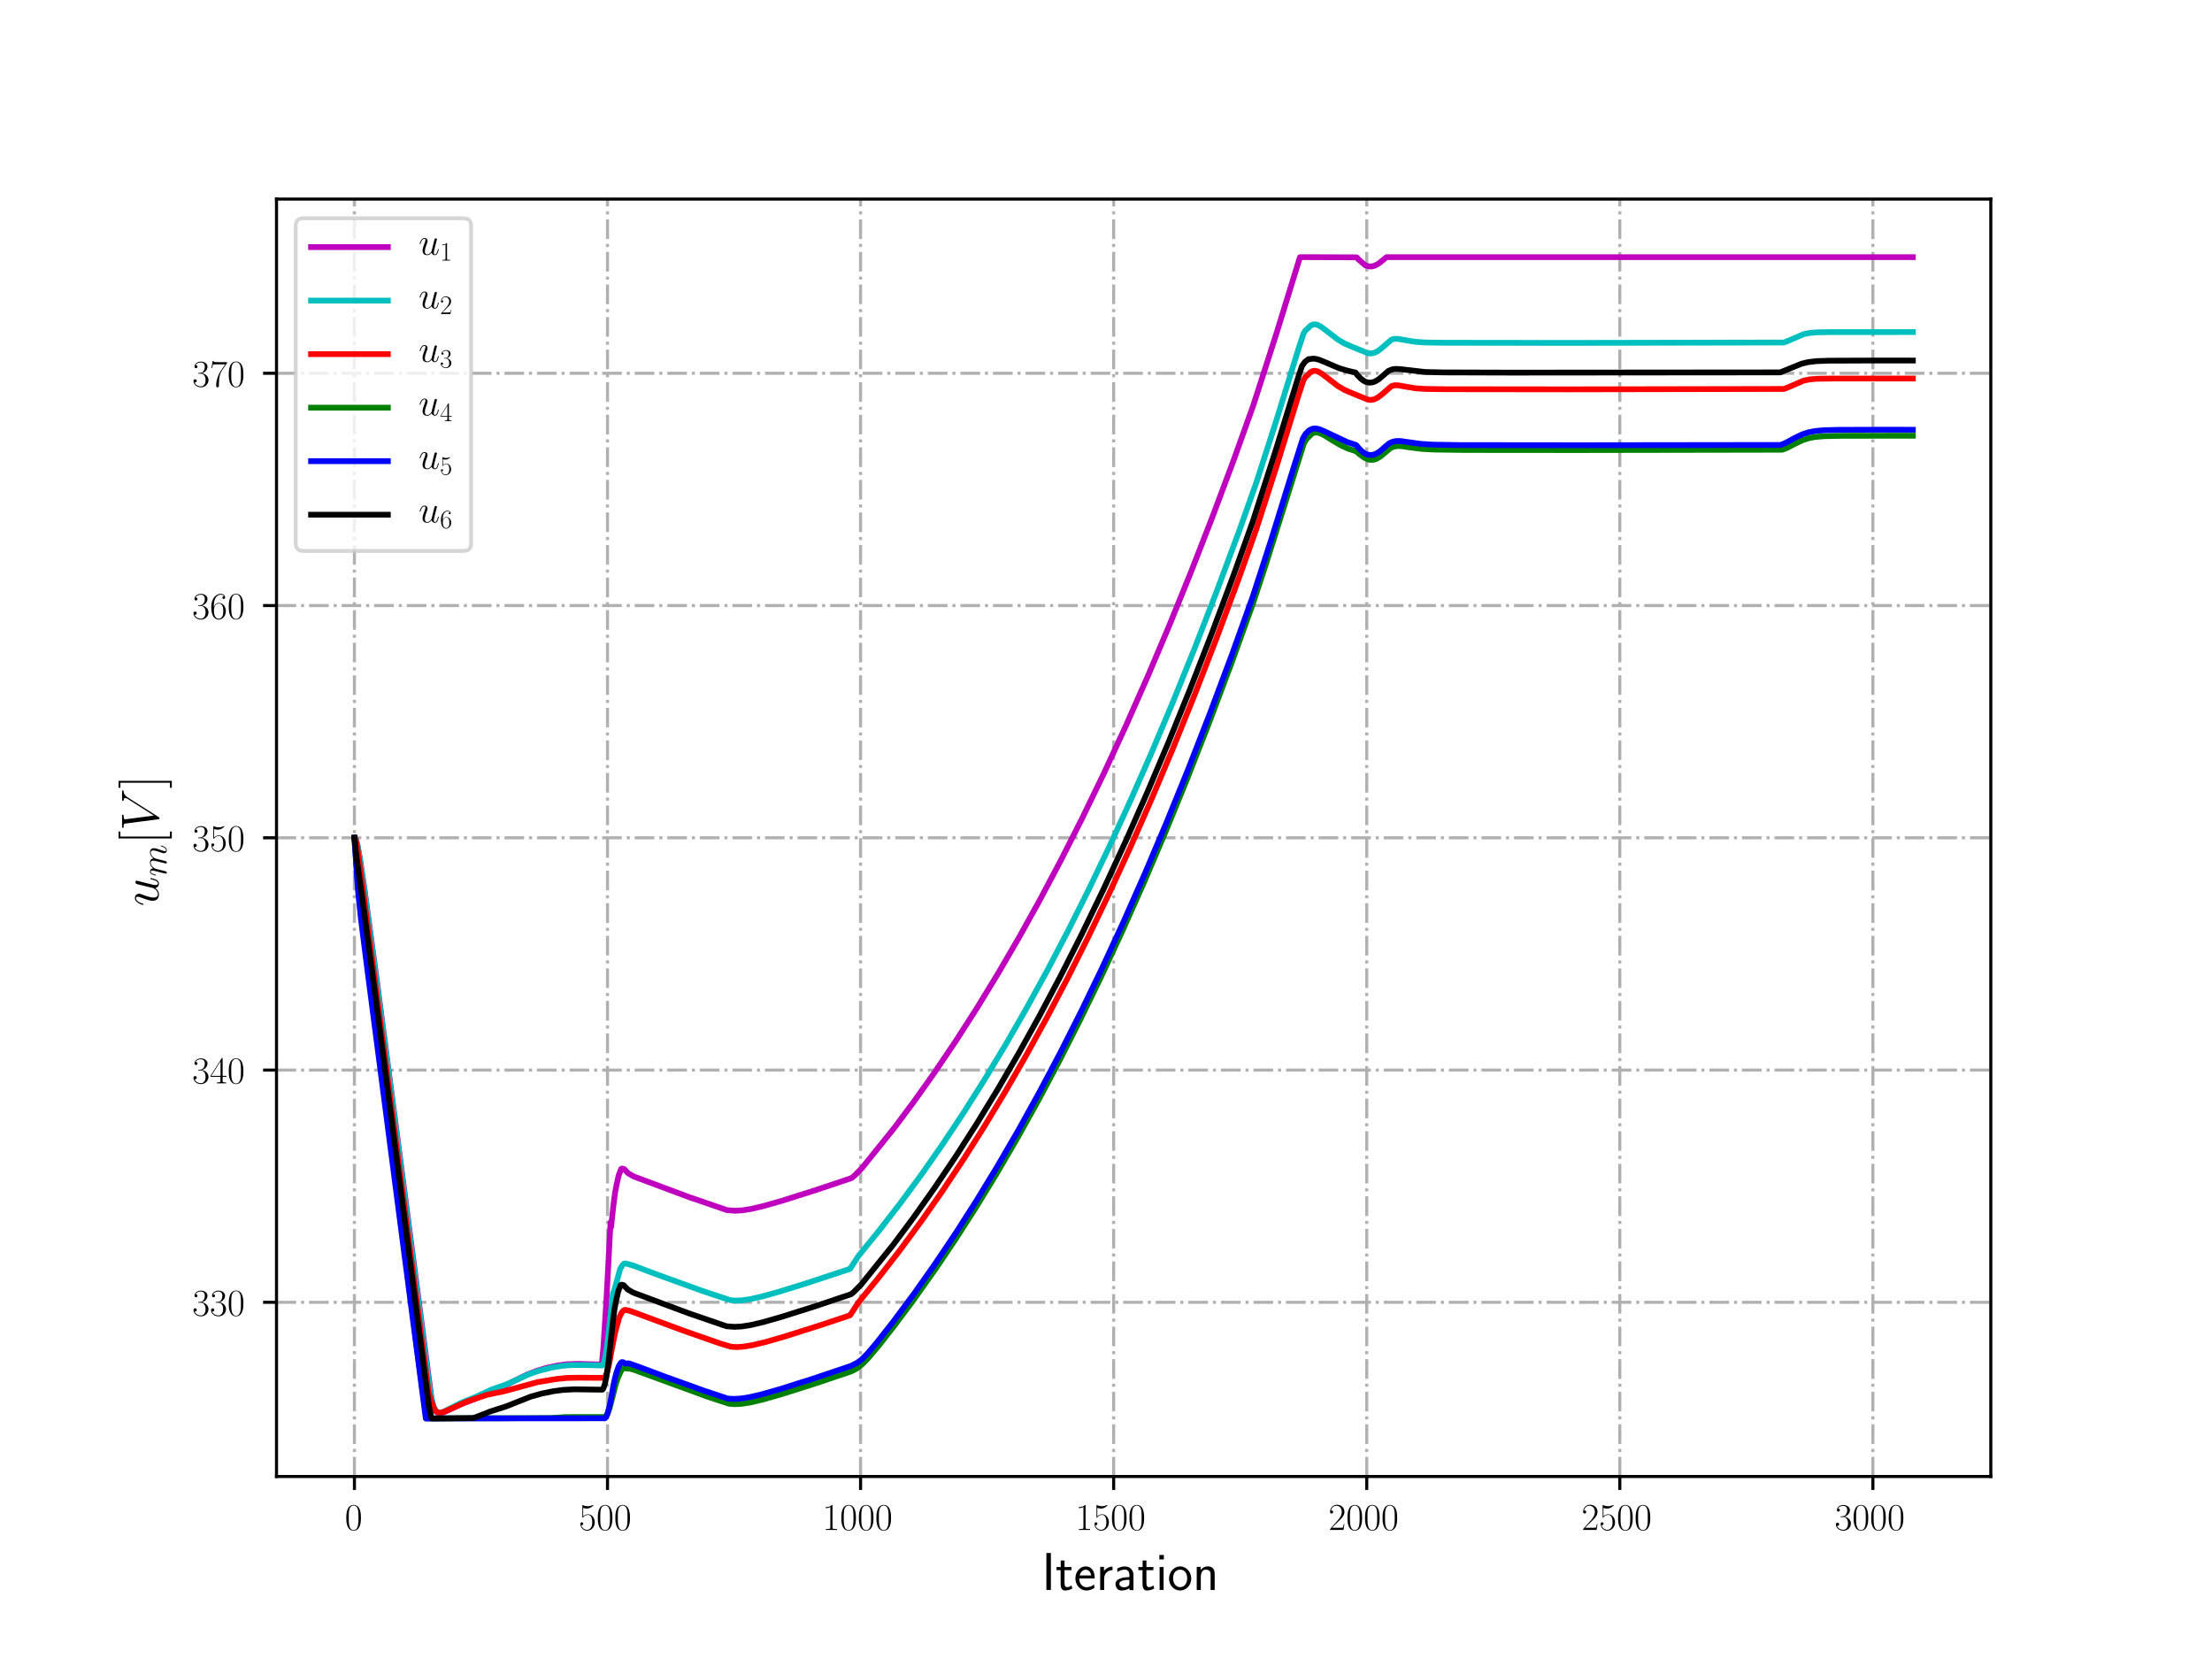 <?xml version="1.0" encoding="utf-8" standalone="no"?>
<!DOCTYPE svg PUBLIC "-//W3C//DTD SVG 1.1//EN"
  "http://www.w3.org/Graphics/SVG/1.1/DTD/svg11.dtd">
<!-- Created with matplotlib (http://matplotlib.org/) -->
<svg height="432pt" version="1.1" viewBox="0 0 576 432" width="576pt" xmlns="http://www.w3.org/2000/svg" xmlns:xlink="http://www.w3.org/1999/xlink">
 <defs>
  <style type="text/css">
*{stroke-linecap:butt;stroke-linejoin:round;}
  </style>
 </defs>
 <g id="figure_1">
  <g id="patch_1">
   <path d="M 0 432 
L 576 432 
L 576 0 
L 0 0 
z
" style="fill:#ffffff;"/>
  </g>
  <g id="axes_1">
   <g id="patch_2">
    <path d="M 72 384.48 
L 518.4 384.48 
L 518.4 51.84 
L 72 51.84 
z
" style="fill:#ffffff;"/>
   </g>
   <g id="matplotlib.axis_1">
    <g id="xtick_1">
     <g id="line2d_1">
      <path clip-path="url(#p3fc423c885)" d="M 92.291 384.48 
L 92.291 51.84 
" style="fill:none;stroke:#b0b0b0;stroke-dasharray:5.12,1.28,0.8,1.28;stroke-dashoffset:0;stroke-width:0.8;"/>
     </g>
     <g id="line2d_2">
      <defs>
       <path d="M 0 0 
L 0 3.5 
" id="mcaa9b8dfa7" style="stroke:#000000;stroke-width:0.8;"/>
      </defs>
      <g>
       <use style="stroke:#000000;stroke-width:0.8;" x="92.291" xlink:href="#mcaa9b8dfa7" y="384.48"/>
      </g>
     </g>
     <g id="text_1">
      <!-- $0$ -->
      <defs>
       <path d="M 42 31.641 
C 42 37.75 41.906 48.125 37.703 56.109 
C 34 63.109 28.094 65.594 22.906 65.594 
C 18.094 65.594 12 63.406 8.203 56.203 
C 4.203 48.719 3.797 39.438 3.797 31.641 
C 3.797 25.953 3.906 17.281 7 9.672 
C 11.297 -0.609 19 -2 22.906 -2 
C 27.5 -2 34.5 -0.109 38.594 9.375 
C 41.594 16.281 42 24.359 42 31.641 
z
M 22.906 -0.406 
C 16.5 -0.406 12.703 5.078 11.297 12.688 
C 10.203 18.562 10.203 27.156 10.203 32.75 
C 10.203 40.438 10.203 46.828 11.5 52.922 
C 13.406 61.391 19 64 22.906 64 
C 27 64 32.297 61.297 34.203 53.125 
C 35.5 47.438 35.594 40.734 35.594 32.75 
C 35.594 26.25 35.594 18.266 34.406 12.375 
C 32.297 1.484 26.406 -0.406 22.906 -0.406 
z
" id="CMR17-48"/>
      </defs>
      <g transform="translate(89.8 398.398)scale(0.1 -0.1)">
       <use transform="scale(0.996)" xlink:href="#CMR17-48"/>
      </g>
     </g>
    </g>
    <g id="xtick_2">
     <g id="line2d_3">
      <path clip-path="url(#p3fc423c885)" d="M 158.192 384.48 
L 158.192 51.84 
" style="fill:none;stroke:#b0b0b0;stroke-dasharray:5.12,1.28,0.8,1.28;stroke-dashoffset:0;stroke-width:0.8;"/>
     </g>
     <g id="line2d_4">
      <g>
       <use style="stroke:#000000;stroke-width:0.8;" x="158.192" xlink:href="#mcaa9b8dfa7" y="384.48"/>
      </g>
     </g>
     <g id="text_2">
      <!-- $500$ -->
      <defs>
       <path d="M 11.406 57.688 
C 12.406 57.281 16.5 56 20.703 56 
C 30 56 35.094 61.109 38 64.062 
C 38 64.953 38 65.5 37.406 65.5 
C 37.297 65.5 37.094 65.5 36.297 65.047 
C 32.797 63.406 28.703 62.078 23.703 62.078 
C 20.703 62.078 16.203 62.484 11.297 64.672 
C 10.203 65.172 10 65.172 9.906 65.172 
C 9.406 65.172 9.297 65.062 9.297 63.078 
L 9.297 34.422 
C 9.297 32.641 9.297 32.141 10.297 32.141 
C 10.797 32.141 11 32.344 11.5 33.031 
C 14.703 37.516 19.094 39.406 24.094 39.406 
C 27.594 39.406 35.094 37.219 35.094 20.141 
C 35.094 16.953 35.094 11.172 32.094 6.578 
C 29.594 2.484 25.703 0.391 21.406 0.391 
C 14.797 0.391 8.094 5 6.297 12.719 
C 6.703 12.609 7.5 12.422 7.906 12.422 
C 9.203 12.422 11.703 13.125 11.703 16.219 
C 11.703 18.906 9.797 20 7.906 20 
C 5.594 20 4.094 18.594 4.094 15.797 
C 4.094 7.094 11 -2 21.594 -2 
C 31.906 -2 41.703 6.875 41.703 19.75 
C 41.703 31.719 33.906 41 24.203 41 
C 19.094 41 14.797 39.109 11.406 35.531 
z
" id="CMR17-53"/>
      </defs>
      <g transform="translate(150.72 398.398)scale(0.1 -0.1)">
       <use transform="scale(0.996)" xlink:href="#CMR17-53"/>
       <use transform="translate(45.69 0)scale(0.996)" xlink:href="#CMR17-48"/>
       <use transform="translate(91.381 0)scale(0.996)" xlink:href="#CMR17-48"/>
      </g>
     </g>
    </g>
    <g id="xtick_3">
     <g id="line2d_5">
      <path clip-path="url(#p3fc423c885)" d="M 224.093 384.48 
L 224.093 51.84 
" style="fill:none;stroke:#b0b0b0;stroke-dasharray:5.12,1.28,0.8,1.28;stroke-dashoffset:0;stroke-width:0.8;"/>
     </g>
     <g id="line2d_6">
      <g>
       <use style="stroke:#000000;stroke-width:0.8;" x="224.093" xlink:href="#mcaa9b8dfa7" y="384.48"/>
      </g>
     </g>
     <g id="text_3">
      <!-- $1000$ -->
      <defs>
       <path d="M 26.594 63.406 
C 26.594 65.5 26.5 65.5 25.094 65.5 
C 21.203 61.188 15.297 59.797 9.703 59.797 
C 9.406 59.797 8.906 59.797 8.797 59.5 
C 8.703 59.297 8.703 59.094 8.703 57 
C 11.797 57 17 57.594 21 59.984 
L 21 7.203 
C 21 3.688 20.797 2.5 12.203 2.5 
L 9.203 2.5 
L 9.203 0 
C 14 0 19 0 23.797 0 
C 28.594 0 33.594 0 38.406 0 
L 38.406 2.5 
L 35.406 2.5 
C 26.797 2.5 26.594 3.594 26.594 7.156 
z
" id="CMR17-49"/>
      </defs>
      <g transform="translate(214.13 398.398)scale(0.1 -0.1)">
       <use transform="scale(0.996)" xlink:href="#CMR17-49"/>
       <use transform="translate(45.69 0)scale(0.996)" xlink:href="#CMR17-48"/>
       <use transform="translate(91.381 0)scale(0.996)" xlink:href="#CMR17-48"/>
       <use transform="translate(137.071 0)scale(0.996)" xlink:href="#CMR17-48"/>
      </g>
     </g>
    </g>
    <g id="xtick_4">
     <g id="line2d_7">
      <path clip-path="url(#p3fc423c885)" d="M 289.994 384.48 
L 289.994 51.84 
" style="fill:none;stroke:#b0b0b0;stroke-dasharray:5.12,1.28,0.8,1.28;stroke-dashoffset:0;stroke-width:0.8;"/>
     </g>
     <g id="line2d_8">
      <g>
       <use style="stroke:#000000;stroke-width:0.8;" x="289.994" xlink:href="#mcaa9b8dfa7" y="384.48"/>
      </g>
     </g>
     <g id="text_4">
      <!-- $1500$ -->
      <g transform="translate(280.031 398.398)scale(0.1 -0.1)">
       <use transform="scale(0.996)" xlink:href="#CMR17-49"/>
       <use transform="translate(45.69 0)scale(0.996)" xlink:href="#CMR17-53"/>
       <use transform="translate(91.381 0)scale(0.996)" xlink:href="#CMR17-48"/>
       <use transform="translate(137.071 0)scale(0.996)" xlink:href="#CMR17-48"/>
      </g>
     </g>
    </g>
    <g id="xtick_5">
     <g id="line2d_9">
      <path clip-path="url(#p3fc423c885)" d="M 355.895 384.48 
L 355.895 51.84 
" style="fill:none;stroke:#b0b0b0;stroke-dasharray:5.12,1.28,0.8,1.28;stroke-dashoffset:0;stroke-width:0.8;"/>
     </g>
     <g id="line2d_10">
      <g>
       <use style="stroke:#000000;stroke-width:0.8;" x="355.895" xlink:href="#mcaa9b8dfa7" y="384.48"/>
      </g>
     </g>
     <g id="text_5">
      <!-- $2000$ -->
      <defs>
       <path d="M 41.703 15.453 
L 39.906 15.453 
C 38.906 8.375 38.094 7.172 37.703 6.562 
C 37.203 5.766 30 5.766 28.594 5.766 
L 9.406 5.766 
C 13 9.672 20 16.75 28.5 24.953 
C 34.594 30.734 41.703 37.531 41.703 47.422 
C 41.703 59.219 32.297 66 21.797 66 
C 10.797 66 4.094 56.312 4.094 47.344 
C 4.094 43.438 7 42.938 8.203 42.938 
C 9.203 42.938 12.203 43.547 12.203 47.031 
C 12.203 50.109 9.594 51 8.203 51 
C 7.594 51 7 50.906 6.594 50.703 
C 8.5 59.219 14.297 63.406 20.406 63.406 
C 29.094 63.406 34.797 56.516 34.797 47.422 
C 34.797 38.734 29.703 31.25 24 24.75 
L 4.094 2.281 
L 4.094 0 
L 39.297 0 
z
" id="CMR17-50"/>
      </defs>
      <g transform="translate(345.932 398.398)scale(0.1 -0.1)">
       <use transform="scale(0.996)" xlink:href="#CMR17-50"/>
       <use transform="translate(45.69 0)scale(0.996)" xlink:href="#CMR17-48"/>
       <use transform="translate(91.381 0)scale(0.996)" xlink:href="#CMR17-48"/>
       <use transform="translate(137.071 0)scale(0.996)" xlink:href="#CMR17-48"/>
      </g>
     </g>
    </g>
    <g id="xtick_6">
     <g id="line2d_11">
      <path clip-path="url(#p3fc423c885)" d="M 421.796 384.48 
L 421.796 51.84 
" style="fill:none;stroke:#b0b0b0;stroke-dasharray:5.12,1.28,0.8,1.28;stroke-dashoffset:0;stroke-width:0.8;"/>
     </g>
     <g id="line2d_12">
      <g>
       <use style="stroke:#000000;stroke-width:0.8;" x="421.796" xlink:href="#mcaa9b8dfa7" y="384.48"/>
      </g>
     </g>
     <g id="text_6">
      <!-- $2500$ -->
      <g transform="translate(411.833 398.398)scale(0.1 -0.1)">
       <use transform="scale(0.996)" xlink:href="#CMR17-50"/>
       <use transform="translate(45.69 0)scale(0.996)" xlink:href="#CMR17-53"/>
       <use transform="translate(91.381 0)scale(0.996)" xlink:href="#CMR17-48"/>
       <use transform="translate(137.071 0)scale(0.996)" xlink:href="#CMR17-48"/>
      </g>
     </g>
    </g>
    <g id="xtick_7">
     <g id="line2d_13">
      <path clip-path="url(#p3fc423c885)" d="M 487.697 384.48 
L 487.697 51.84 
" style="fill:none;stroke:#b0b0b0;stroke-dasharray:5.12,1.28,0.8,1.28;stroke-dashoffset:0;stroke-width:0.8;"/>
     </g>
     <g id="line2d_14">
      <g>
       <use style="stroke:#000000;stroke-width:0.8;" x="487.697" xlink:href="#mcaa9b8dfa7" y="384.48"/>
      </g>
     </g>
     <g id="text_7">
      <!-- $3000$ -->
      <defs>
       <path d="M 22.094 33.703 
C 31 33.703 34.906 25.969 34.906 17.031 
C 34.906 5 28.5 0.391 22.703 0.391 
C 17.406 0.391 8.797 3.031 6.094 10.828 
C 6.594 10.625 7.094 10.625 7.594 10.625 
C 10 10.625 11.797 12.219 11.797 14.812 
C 11.797 17.703 9.594 19 7.594 19 
C 5.906 19 3.297 18.203 3.297 14.469 
C 3.297 5.234 12.297 -2 22.906 -2 
C 34 -2 42.5 6.719 42.5 16.953 
C 42.5 26.672 34.5 33.703 25 34.797 
C 32.594 36.375 39.906 43.062 39.906 52.016 
C 39.906 59.688 32 65.297 23 65.297 
C 13.906 65.297 5.906 59.828 5.906 52.016 
C 5.906 48.594 8.5 48 9.797 48 
C 11.906 48 13.703 49.297 13.703 51.891 
C 13.703 54.469 11.906 55.766 9.797 55.766 
C 9.406 55.766 8.906 55.766 8.5 55.578 
C 11.406 61.859 19.297 63 22.797 63 
C 26.297 63 32.906 61.328 32.906 51.875 
C 32.906 49.109 32.5 44.188 29.094 39.844 
C 26.094 36 22.703 36 19.406 35.688 
C 18.906 35.688 16.594 35.453 16.203 35.453 
C 15.5 35.359 15.094 35.266 15.094 34.5 
C 15.094 33.797 15.203 33.703 17.203 33.703 
z
" id="CMR17-51"/>
      </defs>
      <g transform="translate(477.734 398.398)scale(0.1 -0.1)">
       <use transform="scale(0.996)" xlink:href="#CMR17-51"/>
       <use transform="translate(45.69 0)scale(0.996)" xlink:href="#CMR17-48"/>
       <use transform="translate(91.381 0)scale(0.996)" xlink:href="#CMR17-48"/>
       <use transform="translate(137.071 0)scale(0.996)" xlink:href="#CMR17-48"/>
      </g>
     </g>
    </g>
    <g id="text_8">
     <!-- Iteration -->
     <defs>
      <path d="M 17.094 69 
L 8.703 69 
L 8.703 0 
L 17.094 0 
z
" id="CMSS17-73"/>
      <path d="M 16.703 37 
L 29.703 37 
L 29.703 42.766 
L 16.703 42.766 
L 16.703 55 
L 9.594 55 
L 9.594 42.766 
L 1.703 42.766 
L 1.703 37 
L 9.406 37 
L 9.406 11.703 
C 9.406 6 10.703 -1 17.297 -1 
C 22.297 -1 26.906 0.391 31.297 2.688 
L 29.703 8.562 
C 27.297 6.469 24.406 5.266 21.297 5.266 
C 16.906 5.266 16.703 10.875 16.703 13.375 
z
" id="CMSS17-116"/>
      <path d="M 39.094 21.516 
C 39.094 24.844 38.906 31.297 35.703 36.641 
C 32.203 42.391 26.5 44 22.203 44 
C 11.797 44 3 34.188 3 21.484 
C 3 9.094 12.094 -1 23.594 -1 
C 28.094 -1 33.594 0.297 38.594 3.875 
C 38.594 4.281 38.406 6.469 38.297 6.562 
C 38.297 6.766 38 9.844 38 10.25 
C 33.203 6.359 27.703 5.078 23.703 5.078 
C 17.297 5.078 10.406 10.422 10.094 21.516 
z
M 10.906 27 
C 12.203 32.562 16.594 37.828 22.203 37.828 
C 23.703 37.828 30.703 37.828 32.5 27 
z
" id="CMSS17-101"/>
      <path d="M 14.906 21.297 
C 14.906 30.703 21.797 37 30.594 37 
L 30.594 43.578 
C 24.203 43.578 18.203 40.391 14.594 35.203 
L 14.594 43.094 
L 7.5 43.094 
L 7.5 0 
L 14.906 0 
z
" id="CMSS17-114"/>
      <path d="M 37.594 27.984 
C 37.594 37.375 30.906 43.875 21.906 43.875 
C 17.5 43.875 12.703 43.078 7.203 39.891 
L 7.797 33.359 
C 10.297 35.125 14.594 38 21.797 38 
C 26.906 38 30 34.062 30 27.844 
L 30 24 
C 14 24 4 19.344 4 11.344 
C 4 7.203 6.5 -1 14.797 -1 
C 16.297 -1 24.406 -1 30.203 3.391 
L 30.203 -0.297 
L 37.594 -0.297 
z
M 30 12.75 
C 30 10.953 30 8.562 27 6.781 
C 24.406 5.078 21.094 5.078 19.703 5.078 
C 14.703 5.078 11.297 7.984 11.297 11.625 
C 11.297 18.922 26.906 18.922 30 18.922 
z
" id="CMSS17-97"/>
      <path d="M 15.297 65.359 
L 6.906 65.359 
L 6.906 57 
L 15.297 57 
z
M 14.797 42.797 
L 7.406 42.797 
L 7.406 0 
L 14.797 0 
z
" id="CMSS17-105"/>
      <path d="M 44.203 21.188 
C 44.203 34 34.703 44 23.5 44 
C 12 44 2.703 33.703 2.703 21.188 
C 2.703 8.5 12.297 -1 23.406 -1 
C 34.797 -1 44.203 8.797 44.203 21.188 
z
M 23.5 5.266 
C 16.406 5.266 10.297 11.078 10.297 22 
C 10.297 33.609 17.406 37.922 23.406 37.922 
C 29.906 37.922 36.594 33.219 36.594 22 
C 36.594 10.672 30.094 5.266 23.5 5.266 
z
" id="CMSS17-111"/>
      <path d="M 40.906 29.328 
C 40.906 35.672 39.406 44 28.094 44 
C 21.703 44 17.5 40.719 14.703 37.328 
L 14.703 43.094 
L 7.406 43.094 
L 7.406 0 
L 15 0 
L 15 24.359 
C 15 30.688 17.406 37.938 24.203 37.938 
C 33 37.938 33.297 32 33.297 28.578 
L 33.297 0 
L 40.906 0 
z
" id="CMSS17-110"/>
     </defs>
     <g transform="translate(271.264 414.022)scale(0.14 -0.14)">
      <use transform="scale(0.996)" xlink:href="#CMSS17-73"/>
      <use transform="translate(25.784 0)scale(0.996)" xlink:href="#CMSS17-116"/>
      <use transform="translate(59.615 0)scale(0.996)" xlink:href="#CMSS17-101"/>
      <use transform="translate(101.254 0)scale(0.996)" xlink:href="#CMSS17-114"/>
      <use transform="translate(133.164 0)scale(0.996)" xlink:href="#CMSS17-97"/>
      <use transform="translate(178.086 0)scale(0.996)" xlink:href="#CMSS17-116"/>
      <use transform="translate(211.918 0)scale(0.996)" xlink:href="#CMSS17-105"/>
      <use transform="translate(234.098 0)scale(0.996)" xlink:href="#CMSS17-111"/>
      <use transform="translate(280.942 0)scale(0.996)" xlink:href="#CMSS17-110"/>
     </g>
    </g>
   </g>
   <g id="matplotlib.axis_2">
    <g id="ytick_1">
     <g id="line2d_15">
      <path clip-path="url(#p3fc423c885)" d="M 72 339.12 
L 518.4 339.12 
" style="fill:none;stroke:#b0b0b0;stroke-dasharray:5.12,1.28,0.8,1.28;stroke-dashoffset:0;stroke-width:0.8;"/>
     </g>
     <g id="line2d_16">
      <defs>
       <path d="M 0 0 
L -3.5 0 
" id="m4e233203a9" style="stroke:#000000;stroke-width:0.8;"/>
      </defs>
      <g>
       <use style="stroke:#000000;stroke-width:0.8;" x="72" xlink:href="#m4e233203a9" y="339.12"/>
      </g>
     </g>
     <g id="text_9">
      <!-- $330$ -->
      <g transform="translate(50.056 342.579)scale(0.1 -0.1)">
       <use transform="scale(0.996)" xlink:href="#CMR17-51"/>
       <use transform="translate(45.69 0)scale(0.996)" xlink:href="#CMR17-51"/>
       <use transform="translate(91.381 0)scale(0.996)" xlink:href="#CMR17-48"/>
      </g>
     </g>
    </g>
    <g id="ytick_2">
     <g id="line2d_17">
      <path clip-path="url(#p3fc423c885)" d="M 72 278.64 
L 518.4 278.64 
" style="fill:none;stroke:#b0b0b0;stroke-dasharray:5.12,1.28,0.8,1.28;stroke-dashoffset:0;stroke-width:0.8;"/>
     </g>
     <g id="line2d_18">
      <g>
       <use style="stroke:#000000;stroke-width:0.8;" x="72" xlink:href="#m4e233203a9" y="278.64"/>
      </g>
     </g>
     <g id="text_10">
      <!-- $340$ -->
      <defs>
       <path d="M 33.594 64.406 
C 33.594 66.5 33.5 66.5 31.703 66.5 
L 2 19.594 
L 2 17 
L 27.797 17 
L 27.797 7.141 
C 27.797 3.5 27.594 2.5 20.594 2.5 
L 18.703 2.5 
L 18.703 0 
C 21.906 0 27.297 0 30.703 0 
C 34.094 0 39.5 0 42.703 0 
L 42.703 2.5 
L 40.797 2.5 
C 33.797 2.5 33.594 3.5 33.594 7.141 
L 33.594 17 
L 43.797 17 
L 43.797 19.594 
L 33.594 19.594 
z
M 28.094 57.859 
L 28.094 19.594 
L 4 19.594 
z
" id="CMR17-52"/>
      </defs>
      <g transform="translate(50.056 282.099)scale(0.1 -0.1)">
       <use transform="scale(0.996)" xlink:href="#CMR17-51"/>
       <use transform="translate(45.69 0)scale(0.996)" xlink:href="#CMR17-52"/>
       <use transform="translate(91.381 0)scale(0.996)" xlink:href="#CMR17-48"/>
      </g>
     </g>
    </g>
    <g id="ytick_3">
     <g id="line2d_19">
      <path clip-path="url(#p3fc423c885)" d="M 72 218.16 
L 518.4 218.16 
" style="fill:none;stroke:#b0b0b0;stroke-dasharray:5.12,1.28,0.8,1.28;stroke-dashoffset:0;stroke-width:0.8;"/>
     </g>
     <g id="line2d_20">
      <g>
       <use style="stroke:#000000;stroke-width:0.8;" x="72" xlink:href="#m4e233203a9" y="218.16"/>
      </g>
     </g>
     <g id="text_11">
      <!-- $350$ -->
      <g transform="translate(50.056 221.619)scale(0.1 -0.1)">
       <use transform="scale(0.996)" xlink:href="#CMR17-51"/>
       <use transform="translate(45.69 0)scale(0.996)" xlink:href="#CMR17-53"/>
       <use transform="translate(91.381 0)scale(0.996)" xlink:href="#CMR17-48"/>
      </g>
     </g>
    </g>
    <g id="ytick_4">
     <g id="line2d_21">
      <path clip-path="url(#p3fc423c885)" d="M 72 157.68 
L 518.4 157.68 
" style="fill:none;stroke:#b0b0b0;stroke-dasharray:5.12,1.28,0.8,1.28;stroke-dashoffset:0;stroke-width:0.8;"/>
     </g>
     <g id="line2d_22">
      <g>
       <use style="stroke:#000000;stroke-width:0.8;" x="72" xlink:href="#m4e233203a9" y="157.68"/>
      </g>
     </g>
     <g id="text_12">
      <!-- $360$ -->
      <defs>
       <path d="M 10.594 34 
C 10.594 57.656 21.797 63 28.297 63 
C 30.406 63 35.5 62.641 37.5 59 
C 35.906 59 32.906 59 32.906 55.516 
C 32.906 52.828 35.094 51.922 36.5 51.922 
C 37.406 51.922 40.094 52.312 40.094 55.625 
C 40.094 61.781 35.094 65.297 28.203 65.297 
C 16.297 65.297 3.797 52.969 3.797 31 
C 3.797 3.953 15.094 -2 23.094 -2 
C 32.797 -2 42 6.672 42 20.047 
C 42 32.516 33.906 41.594 23.703 41.594 
C 17.594 41.594 13.094 37.609 10.594 30.625 
z
M 23.094 0.391 
C 10.797 0.391 10.797 18.75 10.797 22.438 
C 10.797 29.625 14.203 40 23.5 40 
C 25.203 40 30.094 40 33.406 33.125 
C 35.203 29.219 35.203 25.141 35.203 20.141 
C 35.203 14.75 35.203 10.781 33.094 6.781 
C 30.906 2.672 27.703 0.391 23.094 0.391 
z
" id="CMR17-54"/>
      </defs>
      <g transform="translate(50.056 161.139)scale(0.1 -0.1)">
       <use transform="scale(0.996)" xlink:href="#CMR17-51"/>
       <use transform="translate(45.69 0)scale(0.996)" xlink:href="#CMR17-54"/>
       <use transform="translate(91.381 0)scale(0.996)" xlink:href="#CMR17-48"/>
      </g>
     </g>
    </g>
    <g id="ytick_5">
     <g id="line2d_23">
      <path clip-path="url(#p3fc423c885)" d="M 72 97.2 
L 518.4 97.2 
" style="fill:none;stroke:#b0b0b0;stroke-dasharray:5.12,1.28,0.8,1.28;stroke-dashoffset:0;stroke-width:0.8;"/>
     </g>
     <g id="line2d_24">
      <g>
       <use style="stroke:#000000;stroke-width:0.8;" x="72" xlink:href="#m4e233203a9" y="97.2"/>
      </g>
     </g>
     <g id="text_13">
      <!-- $370$ -->
      <defs>
       <path d="M 45.094 61.578 
L 45.094 63.766 
L 21.594 63.766 
C 9.906 63.766 9.703 65.078 9.297 67 
L 7.5 67 
L 4.594 48.344 
L 6.406 48.344 
C 6.703 50.234 7.406 55.312 8.594 57.203 
C 9.203 58 16.594 58 18.297 58 
L 40.297 58 
L 29.203 41.578 
C 21.797 30.531 16.703 15.609 16.703 2.578 
C 16.703 1.391 16.703 -2 20.297 -2 
C 23.906 -2 23.906 1.391 23.906 2.672 
L 23.906 7.266 
C 23.906 23.562 26.703 34.312 31.297 41.188 
z
" id="CMR17-55"/>
      </defs>
      <g transform="translate(50.056 100.659)scale(0.1 -0.1)">
       <use transform="scale(0.996)" xlink:href="#CMR17-51"/>
       <use transform="translate(45.69 0)scale(0.996)" xlink:href="#CMR17-55"/>
       <use transform="translate(91.381 0)scale(0.996)" xlink:href="#CMR17-48"/>
      </g>
     </g>
    </g>
    <g id="text_14">
     <!-- $u_{m}[V]$ -->
     <defs>
      <path d="M 34.094 5.781 
C 35.406 0.203 40.203 -1 42.594 -1 
C 45.797 -1 48.203 1.094 49.797 4.484 
C 51.5 8.078 52.797 13.969 52.797 14.266 
C 52.797 14.766 52.406 15.172 51.797 15.172 
C 50.906 15.172 50.797 14.672 50.406 13.172 
C 48.594 6.281 46.797 1 42.797 1 
C 39.797 1 39.797 4.297 39.797 5.594 
C 39.797 7.891 40.094 8.875 41.094 13.078 
C 41.797 15.766 42.5 18.453 43.094 21.25 
L 47.203 37.516 
C 47.906 40.016 47.906 40.219 47.906 40.516 
C 47.906 42.016 46.703 43.016 45.203 43.016 
C 42.297 43.016 41.594 40.516 41 38.016 
C 40 34.125 34.594 12.672 33.906 9.188 
C 33.797 9.188 29.906 1 22.594 1 
C 17.406 1 16.406 5.484 16.406 9.188 
C 16.406 14.875 19.203 22.844 21.797 29.531 
C 23 32.734 23.5 34.031 23.5 36.016 
C 23.5 40.312 20.406 44 15.594 44 
C 6.406 44 2.703 29.531 2.703 28.734 
C 2.703 28.344 3.094 27.844 3.797 27.844 
C 4.703 27.844 4.797 28.234 5.203 29.625 
C 7.594 38.141 11.5 41.906 15.297 41.906 
C 16.297 41.906 17.906 41.906 17.906 38.719 
C 17.906 36.125 16.797 33.234 15.297 29.438 
C 10.906 17.562 10.406 13.766 10.406 10.781 
C 10.406 0.594 18.094 -1 22.203 -1 
C 28.594 -1 32.094 3.391 34.094 5.781 
z
" id="CMMI12-117"/>
      <path d="M 20.594 29.234 
C 20.797 29.844 23.297 34.828 27 38.016 
C 29.594 40.406 33 42.016 36.906 42.016 
C 40.906 42.016 42.297 39.016 42.297 35.031 
C 42.297 34.422 42.297 32.438 41.094 27.734 
L 38.594 17.469 
C 37.797 14.469 35.906 7.078 35.703 5.984 
C 35.297 4.484 34.703 1.891 34.703 1.5 
C 34.703 0.094 35.797 -1 37.297 -1 
C 40.297 -1 40.797 1.297 41.703 4.891 
L 47.703 28.734 
C 47.906 29.531 53.094 42.016 64.094 42.016 
C 68.094 42.016 69.5 39.016 69.5 35.031 
C 69.5 29.438 65.594 18.562 63.406 12.578 
C 62.5 10.172 62 8.875 62 7.078 
C 62 2.594 65.094 -1 69.906 -1 
C 79.203 -1 82.703 13.672 82.703 14.266 
C 82.703 14.766 82.297 15.172 81.703 15.172 
C 80.797 15.172 80.703 14.875 80.203 13.172 
C 77.906 5.188 74.203 1 70.203 1 
C 69.203 1 67.594 1 67.594 4.203 
C 67.594 6.812 68.797 10 69.203 11.094 
C 71 15.906 75.5 27.703 75.5 33.516 
C 75.5 39.5 72 44 64.406 44 
C 57.703 44 52.297 40.219 48.297 34.328 
C 48 39.719 44.703 44 37.203 44 
C 28.297 44 23.594 37.734 21.797 35.234 
C 21.5 40.906 17.406 44 13 44 
C 10.094 44 7.797 42.609 5.906 38.812 
C 4.094 35.219 2.703 29.141 2.703 28.734 
C 2.703 28.344 3.094 27.844 3.797 27.844 
C 4.594 27.844 4.703 27.938 5.297 30.234 
C 6.797 36.125 8.703 42.016 12.703 42.016 
C 15 42.016 15.797 40.406 15.797 37.422 
C 15.797 35.219 14.797 31.328 14.094 28.234 
L 11.297 17.469 
C 10.906 15.562 9.797 11.078 9.297 9.281 
C 8.594 6.688 7.5 2 7.5 1.5 
C 7.5 0.094 8.594 -1 10.094 -1 
C 11.297 -1 12.703 -0.406 13.5 1.094 
C 13.703 1.594 14.594 5.094 15.094 7.078 
L 17.297 16.062 
z
" id="CMMI12-109"/>
      <path d="M 23.5 -25 
L 23.5 -21.516 
L 14.094 -21.516 
L 14.094 71 
L 23.5 71 
L 23.5 74.484 
L 10.594 74.484 
L 10.594 -25 
z
" id="CMR17-91"/>
      <path d="M 61.906 56.875 
C 65.297 62.25 68.406 64.625 73.5 65.031 
C 74.5 65.125 75.297 65.125 75.297 66.906 
C 75.297 67.312 75.094 67.906 74.203 67.906 
C 72.406 67.906 68.094 67.906 66.297 67.906 
C 63.406 67.906 60.406 67.906 57.594 67.906 
C 56.797 67.906 55.797 67.906 55.797 66.031 
C 55.797 65.125 56.703 65.031 57.094 65.031 
C 60.797 64.734 61.203 62.953 61.203 61.75 
C 61.203 60.266 59.797 57.969 59.703 57.875 
L 28.297 8.438 
L 21.297 62.016 
C 21.297 65 26.5 65 27.594 65 
C 29.094 65 30 65 30 66.906 
C 30 67.906 28.906 67.906 28.594 67.906 
C 26.906 67.906 24.906 67.906 23.203 67.906 
L 17.594 67.906 
C 10.297 67.906 7.297 67.906 7.203 67.906 
C 6.594 67.906 5.406 67.906 5.406 66.094 
C 5.406 65 6.094 65 7.703 65 
C 12.797 65 13.094 64.094 13.406 61.625 
L 21.406 0.375 
C 21.703 -1.703 21.703 -2 23.094 -2 
C 24.297 -2 24.797 -1.703 25.797 -0.125 
z
" id="CMMI12-86"/>
      <path d="M 14.297 74.484 
L 1.406 74.484 
L 1.406 71 
L 10.797 71 
L 10.797 -21.516 
L 1.406 -21.516 
L 1.406 -25 
L 14.297 -25 
z
" id="CMR17-93"/>
     </defs>
     <g transform="translate(43.344 236.008)rotate(-90)scale(0.14 -0.14)">
      <use transform="translate(0 14.944)scale(0.996)" xlink:href="#CMMI12-117"/>
      <use transform="translate(55.52 0)scale(0.697)" xlink:href="#CMMI12-109"/>
      <use transform="translate(115.747 14.944)scale(0.996)" xlink:href="#CMR17-91"/>
      <use transform="translate(140.618 14.944)scale(0.996)" xlink:href="#CMMI12-86"/>
      <use transform="translate(219.166 14.944)scale(0.996)" xlink:href="#CMR17-93"/>
     </g>
    </g>
   </g>
   <g id="line2d_25">
    <path clip-path="url(#p3fc423c885)" d="M 92.291 218.16 
L 92.423 218.16 
L 92.686 218.656 
L 93.082 220.142 
L 93.741 223.711 
L 94.927 231.695 
L 98.09 255.117 
L 105.339 310.483 
L 112.325 363.963 
L 112.852 366.254 
L 113.247 367.177 
L 113.643 367.685 
L 114.17 367.973 
L 114.697 368 
L 115.488 367.789 
L 116.938 367.116 
L 120.233 365.569 
L 122.737 364.635 
L 124.055 364.096 
L 128.273 362.046 
L 130.777 361.179 
L 133.545 359.767 
L 137.104 358.013 
L 139.608 357.02 
L 142.244 356.218 
L 145.275 355.553 
L 147.78 355.24 
L 150.547 355.145 
L 155.16 355.275 
L 156.61 355.324 
L 156.742 354.942 
L 157.137 350.719 
L 157.928 338.237 
L 158.983 318.279 
L 159.114 319.584 
L 159.774 313.521 
L 160.169 310.506 
L 160.564 308.491 
L 161.092 306.102 
L 161.751 304.383 
L 162.014 304.286 
L 162.541 304.42 
L 163.596 305.531 
L 165.046 306.361 
L 179.412 311.716 
L 189.297 315.109 
L 191.406 315.269 
L 193.251 315.171 
L 195.624 314.799 
L 198.655 314.092 
L 203.532 312.705 
L 212.231 309.957 
L 221.72 306.777 
L 222.379 306.265 
L 224.356 304.274 
L 232.792 293.808 
L 238.064 286.736 
L 243.468 279.114 
L 249.003 270.899 
L 254.407 262.472 
L 259.943 253.407 
L 265.347 244.122 
L 270.619 234.637 
L 276.286 223.956 
L 281.822 213.025 
L 287.49 201.31 
L 293.289 188.759 
L 298.956 175.93 
L 304.492 162.848 
L 310.028 149.21 
L 315.695 134.659 
L 321.363 119.503 
L 326.371 105.509 
L 332.434 86.684 
L 338.102 68.292 
L 338.497 66.981 
L 339.288 66.96 
L 353.259 67.008 
L 353.654 67.466 
L 355.499 69.076 
L 356.422 69.369 
L 357.213 69.382 
L 358.004 69.174 
L 358.926 68.678 
L 359.981 67.844 
L 361.035 66.96 
L 498.109 66.96 
L 498.109 66.96 
" style="fill:none;stroke:#bf00bf;stroke-linecap:square;stroke-width:1.5;"/>
   </g>
   <g id="line2d_26">
    <path clip-path="url(#p3fc423c885)" d="M 92.291 218.16 
L 92.423 218.16 
L 92.686 218.556 
L 93.082 220.045 
L 93.741 223.872 
L 95.191 234.083 
L 100.067 270.639 
L 107.58 328.532 
L 111.929 361.92 
L 112.588 365.213 
L 113.116 366.766 
L 113.643 367.532 
L 114.17 367.829 
L 114.697 367.853 
L 115.488 367.621 
L 116.938 366.892 
L 120.233 365.222 
L 122.869 364.169 
L 124.319 363.546 
L 127.877 361.888 
L 131.831 360.512 
L 137.894 357.765 
L 140.53 356.885 
L 143.562 356.136 
L 146.198 355.672 
L 148.702 355.46 
L 151.865 355.448 
L 156.874 355.562 
L 157.137 355.135 
L 157.533 353.719 
L 158.06 350.517 
L 158.719 344.797 
L 159.51 337.674 
L 159.642 336.602 
L 159.774 336.665 
L 161.487 330.422 
L 162.146 329.357 
L 162.541 329.04 
L 162.937 328.999 
L 164.782 329.512 
L 171.372 331.988 
L 182.707 336.085 
L 190.088 338.546 
L 191.406 338.678 
L 193.119 338.616 
L 195.36 338.293 
L 198.391 337.613 
L 202.741 336.403 
L 209.726 334.239 
L 221.325 330.42 
L 221.984 329.446 
L 223.434 327.204 
L 224.752 325.558 
L 228.97 320.374 
L 234.373 313.408 
L 240.041 305.71 
L 245.313 298.174 
L 250.849 289.858 
L 256.253 281.327 
L 261.788 272.152 
L 267.06 262.992 
L 272.596 252.915 
L 278 242.614 
L 283.404 231.841 
L 288.808 220.583 
L 294.343 208.535 
L 299.879 195.954 
L 305.415 182.827 
L 311.082 168.81 
L 316.881 153.85 
L 322.813 137.892 
L 327.162 125.627 
L 332.302 109.664 
L 338.102 90.909 
L 339.42 86.897 
L 339.947 86.028 
L 340.474 85.588 
L 340.738 85.332 
L 341.133 84.909 
L 341.792 84.526 
L 342.451 84.451 
L 343.11 84.612 
L 344.033 85.105 
L 345.482 86.197 
L 348.382 88.423 
L 350.096 89.433 
L 351.809 90.177 
L 353.918 91.044 
L 356.29 91.998 
L 357.081 92.039 
L 357.872 91.871 
L 358.794 91.414 
L 359.849 90.603 
L 362.353 88.432 
L 363.144 88.231 
L 364.067 88.24 
L 365.78 88.547 
L 368.548 89.007 
L 371.184 89.182 
L 376.06 89.254 
L 408.484 89.292 
L 464.5 89.186 
L 465.554 88.801 
L 469.64 87.025 
L 471.221 86.7 
L 473.199 86.531 
L 477.153 86.478 
L 498.109 86.47 
L 498.109 86.47 
" style="fill:none;stroke:#00bfbf;stroke-linecap:square;stroke-width:1.5;"/>
   </g>
   <g id="line2d_27">
    <path clip-path="url(#p3fc423c885)" d="M 92.291 218.16 
L 92.423 218.16 
L 92.686 218.902 
L 93.082 221.101 
L 94.136 229.015 
L 98.486 262.007 
L 105.998 319.638 
L 111.534 362.167 
L 112.193 364.648 
L 112.852 366.392 
L 113.379 367.297 
L 113.906 367.755 
L 114.434 367.899 
L 115.093 367.817 
L 116.147 367.408 
L 121.683 364.927 
L 126.691 363.248 
L 128.536 362.828 
L 131.041 362.339 
L 140.003 359.898 
L 144.88 359.09 
L 147.648 358.812 
L 150.679 358.752 
L 157.269 358.794 
L 157.665 358.336 
L 158.06 357.417 
L 158.587 355.386 
L 159.246 351.677 
L 160.169 347.025 
L 161.223 343.126 
L 161.882 341.756 
L 162.41 341.208 
L 162.805 341.076 
L 163.991 341.346 
L 165.705 341.951 
L 177.699 346.401 
L 187.32 349.772 
L 190.352 350.686 
L 191.801 350.779 
L 193.647 350.656 
L 196.019 350.26 
L 199.314 349.469 
L 204.323 348.025 
L 212.89 345.315 
L 221.325 342.516 
L 221.984 341.542 
L 223.434 339.3 
L 224.752 337.654 
L 228.97 332.47 
L 234.373 325.504 
L 240.041 317.806 
L 245.313 310.27 
L 250.849 301.954 
L 256.253 293.423 
L 261.788 284.248 
L 267.06 275.088 
L 272.596 265.011 
L 278 254.71 
L 283.404 243.937 
L 288.808 232.679 
L 294.343 220.631 
L 299.879 208.05 
L 305.415 194.923 
L 311.082 180.906 
L 316.881 165.946 
L 322.813 149.988 
L 327.162 137.723 
L 332.302 121.76 
L 338.102 103.005 
L 339.42 98.993 
L 339.947 98.124 
L 340.474 97.684 
L 340.738 97.428 
L 341.133 97.005 
L 341.792 96.622 
L 342.451 96.547 
L 343.11 96.708 
L 344.033 97.201 
L 345.482 98.293 
L 348.382 100.519 
L 350.096 101.529 
L 351.809 102.273 
L 353.918 103.14 
L 356.29 104.094 
L 357.081 104.135 
L 357.872 103.967 
L 358.794 103.51 
L 359.849 102.699 
L 362.353 100.528 
L 363.144 100.327 
L 364.067 100.336 
L 365.78 100.643 
L 368.548 101.103 
L 371.184 101.278 
L 376.06 101.35 
L 408.484 101.388 
L 464.5 101.282 
L 465.554 100.897 
L 469.64 99.121 
L 471.221 98.796 
L 473.199 98.627 
L 477.153 98.574 
L 498.109 98.566 
L 498.109 98.566 
" style="fill:none;stroke:#ff0000;stroke-linecap:square;stroke-width:1.5;"/>
   </g>
   <g id="line2d_28">
    <path clip-path="url(#p3fc423c885)" d="M 92.291 218.16 
L 92.95 227.222 
L 93.873 236.57 
L 95.322 248.521 
L 101.649 296.834 
L 109.03 354.528 
L 111.007 369.36 
L 143.43 369.256 
L 147.384 369 
L 151.602 368.994 
L 157.401 368.984 
L 157.796 368.723 
L 158.192 368.131 
L 158.719 366.758 
L 159.378 364.234 
L 160.169 361.062 
L 160.828 358.892 
L 161.355 357.743 
L 161.751 356.945 
L 162.146 356.394 
L 162.541 356.249 
L 163.2 356.364 
L 163.991 356.379 
L 165.309 356.766 
L 184.289 363.704 
L 189.824 365.524 
L 191.274 365.645 
L 193.119 365.546 
L 195.36 365.197 
L 198.523 364.461 
L 203.268 363.111 
L 211.967 360.363 
L 221.457 357.171 
L 222.248 356.825 
L 223.17 356.3 
L 224.62 355.157 
L 226.07 353.658 
L 228.574 350.7 
L 232.924 345.157 
L 238.064 338.253 
L 243.731 330.238 
L 248.872 322.597 
L 254.275 314.169 
L 259.548 305.545 
L 264.951 296.28 
L 270.487 286.329 
L 275.891 276.154 
L 281.295 265.509 
L 286.699 254.383 
L 292.234 242.474 
L 297.902 229.731 
L 303.438 216.735 
L 309.105 202.854 
L 314.641 188.723 
L 320.44 173.3 
L 326.239 157.232 
L 329.666 146.809 
L 334.938 130.059 
L 339.551 115.385 
L 340.21 114.325 
L 341.66 112.872 
L 342.319 112.639 
L 342.978 112.627 
L 343.769 112.827 
L 344.823 113.33 
L 346.932 114.652 
L 349.173 115.975 
L 351.018 116.816 
L 352.863 117.42 
L 353.259 117.631 
L 354.05 118.303 
L 355.236 119.166 
L 356.158 119.604 
L 356.949 119.759 
L 357.74 119.698 
L 358.531 119.426 
L 359.453 118.872 
L 360.64 117.877 
L 362.089 116.665 
L 362.88 116.322 
L 363.803 116.153 
L 364.989 116.177 
L 367.362 116.532 
L 370.261 116.895 
L 373.424 117.066 
L 381.201 117.172 
L 410.724 117.197 
L 464.104 117.107 
L 465.29 116.671 
L 467.267 115.634 
L 469.376 114.622 
L 470.958 114.109 
L 472.671 113.782 
L 475.044 113.582 
L 479.525 113.485 
L 493.628 113.466 
L 498.109 113.467 
L 498.109 113.467 
" style="fill:none;stroke:#008000;stroke-linecap:square;stroke-width:1.5;"/>
   </g>
   <g id="line2d_29">
    <path clip-path="url(#p3fc423c885)" d="M 92.291 218.16 
L 93.214 231.857 
L 94.004 239.393 
L 95.718 252.897 
L 106.262 333.989 
L 110.875 369.36 
L 157.533 369.321 
L 157.796 369.027 
L 158.192 368.128 
L 158.719 366.178 
L 159.246 363.533 
L 159.642 361.176 
L 160.037 359.323 
L 160.433 357.727 
L 161.092 355.788 
L 161.619 354.92 
L 161.882 354.7 
L 162.278 354.715 
L 162.541 354.912 
L 162.805 355.093 
L 163.464 355 
L 163.991 355.089 
L 166.232 355.878 
L 172.954 358.4 
L 183.234 362.104 
L 189.429 364.166 
L 191.011 364.278 
L 192.856 364.182 
L 195.228 363.811 
L 198.26 363.106 
L 203.136 361.717 
L 211.703 359.007 
L 221.589 355.679 
L 223.302 354.81 
L 224.488 353.911 
L 226.07 352.256 
L 228.442 349.446 
L 232.66 344.071 
L 238.064 336.799 
L 243.336 329.335 
L 248.872 321.096 
L 254.275 312.644 
L 259.811 303.551 
L 265.215 294.239 
L 270.751 284.238 
L 276.155 274.013 
L 281.558 263.317 
L 286.962 252.138 
L 292.498 240.174 
L 298.166 227.374 
L 303.701 214.321 
L 309.369 200.381 
L 315.168 185.5 
L 320.835 170.346 
L 326.239 155.286 
L 331.116 140.258 
L 336.652 122.42 
L 339.288 114.111 
L 339.947 113.013 
L 340.869 112.076 
L 341.792 111.638 
L 342.583 111.568 
L 343.505 111.749 
L 344.692 112.232 
L 350.755 115.089 
L 353.127 115.876 
L 353.786 116.649 
L 354.577 117.47 
L 355.368 118.049 
L 356.158 118.386 
L 356.949 118.49 
L 357.74 118.368 
L 358.531 118.036 
L 359.453 117.421 
L 360.771 116.252 
L 361.694 115.473 
L 362.617 115.04 
L 363.539 114.849 
L 364.726 114.852 
L 366.703 115.134 
L 369.998 115.59 
L 373.293 115.788 
L 380.146 115.899 
L 411.515 115.932 
L 463.709 115.865 
L 465.027 115.307 
L 467.531 113.946 
L 469.376 113.074 
L 470.958 112.561 
L 472.671 112.232 
L 474.912 112.033 
L 478.734 111.931 
L 489.015 111.899 
L 498.109 111.903 
L 498.109 111.903 
" style="fill:none;stroke:#0000ff;stroke-linecap:square;stroke-width:1.5;"/>
   </g>
   <g id="line2d_30">
    <path clip-path="url(#p3fc423c885)" d="M 92.291 218.16 
L 92.818 223.073 
L 94.4 234.377 
L 97.695 258.818 
L 104.944 314.306 
L 111.666 365.932 
L 112.325 369.153 
L 112.457 369.36 
L 123.264 369.263 
L 124.582 368.765 
L 127.614 367.559 
L 131.7 366.256 
L 138.158 363.698 
L 141.058 362.879 
L 144.089 362.264 
L 146.725 361.919 
L 149.625 361.773 
L 153.579 361.828 
L 156.874 361.867 
L 157.137 361.481 
L 157.533 360.285 
L 157.928 358.327 
L 158.455 354.611 
L 159.246 347.322 
L 159.642 343.761 
L 160.037 340.746 
L 160.433 338.731 
L 160.96 336.342 
L 161.619 334.623 
L 161.882 334.526 
L 162.41 334.66 
L 163.464 335.771 
L 164.914 336.601 
L 179.28 341.956 
L 189.165 345.349 
L 191.274 345.509 
L 193.119 345.411 
L 195.492 345.039 
L 198.523 344.332 
L 203.4 342.945 
L 212.099 340.197 
L 221.589 337.017 
L 222.248 336.505 
L 224.225 334.514 
L 232.66 324.048 
L 237.932 316.976 
L 243.336 309.354 
L 248.872 301.139 
L 254.275 292.712 
L 259.811 283.647 
L 265.215 274.362 
L 270.487 264.877 
L 276.155 254.196 
L 281.69 243.265 
L 287.358 231.55 
L 293.157 218.999 
L 298.825 206.17 
L 304.36 193.088 
L 309.896 179.45 
L 315.563 164.899 
L 321.231 149.743 
L 326.239 135.749 
L 332.302 116.924 
L 337.97 98.532 
L 339.024 95.335 
L 339.815 94.214 
L 340.738 93.522 
L 341.001 93.538 
L 341.66 93.401 
L 342.451 93.416 
L 343.505 93.674 
L 345.087 94.327 
L 348.646 95.856 
L 350.755 96.494 
L 352.995 97.02 
L 353.391 97.597 
L 353.786 98.005 
L 354.313 98.552 
L 355.104 99.164 
L 355.763 99.476 
L 356.554 99.64 
L 357.345 99.577 
L 358.135 99.298 
L 359.058 98.733 
L 360.244 97.718 
L 361.562 96.564 
L 362.617 96.164 
L 363.539 96.056 
L 364.857 96.148 
L 371.052 96.867 
L 375.797 96.975 
L 393.59 97.028 
L 463.577 96.969 
L 469.113 94.717 
L 470.826 94.297 
L 472.935 94.041 
L 476.23 93.922 
L 487.17 93.881 
L 498.109 93.885 
L 498.109 93.885 
" style="fill:none;stroke:#000000;stroke-linecap:square;stroke-width:1.5;"/>
   </g>
   <g id="patch_3">
    <path d="M 72 384.48 
L 72 51.84 
" style="fill:none;stroke:#000000;stroke-linecap:square;stroke-linejoin:miter;stroke-width:0.8;"/>
   </g>
   <g id="patch_4">
    <path d="M 518.4 384.48 
L 518.4 51.84 
" style="fill:none;stroke:#000000;stroke-linecap:square;stroke-linejoin:miter;stroke-width:0.8;"/>
   </g>
   <g id="patch_5">
    <path d="M 72 384.48 
L 518.4 384.48 
" style="fill:none;stroke:#000000;stroke-linecap:square;stroke-linejoin:miter;stroke-width:0.8;"/>
   </g>
   <g id="patch_6">
    <path d="M 72 51.84 
L 518.4 51.84 
" style="fill:none;stroke:#000000;stroke-linecap:square;stroke-linejoin:miter;stroke-width:0.8;"/>
   </g>
   <g id="legend_1">
    <g id="patch_7">
     <path d="M 79 143.463 
L 120.674 143.463 
Q 122.674 143.463 122.674 141.463 
L 122.674 58.84 
Q 122.674 56.84 120.674 56.84 
L 79 56.84 
Q 77 56.84 77 58.84 
L 77 141.463 
Q 77 143.463 79 143.463 
z
" style="fill:#ffffff;opacity:0.8;stroke:#cccccc;stroke-linejoin:miter;"/>
    </g>
    <g id="line2d_31">
     <path d="M 81 64.34 
L 101 64.34 
" style="fill:none;stroke:#bf00bf;stroke-linecap:square;stroke-width:1.5;"/>
    </g>
    <g id="line2d_32"/>
    <g id="text_15">
     <!-- $u_{1}$ -->
     <g transform="translate(109 67.84)scale(0.1 -0.1)">
      <use transform="translate(0 14.944)scale(0.996)" xlink:href="#CMMI12-117"/>
      <use transform="translate(55.52 0)scale(0.697)" xlink:href="#CMR17-49"/>
     </g>
    </g>
    <g id="line2d_33">
     <path d="M 81 78.277 
L 101 78.277 
" style="fill:none;stroke:#00bfbf;stroke-linecap:square;stroke-width:1.5;"/>
    </g>
    <g id="line2d_34"/>
    <g id="text_16">
     <!-- $u_{2}$ -->
     <g transform="translate(109 81.777)scale(0.1 -0.1)">
      <use transform="translate(0 14.944)scale(0.996)" xlink:href="#CMMI12-117"/>
      <use transform="translate(55.52 0)scale(0.697)" xlink:href="#CMR17-50"/>
     </g>
    </g>
    <g id="line2d_35">
     <path d="M 81 92.214 
L 101 92.214 
" style="fill:none;stroke:#ff0000;stroke-linecap:square;stroke-width:1.5;"/>
    </g>
    <g id="line2d_36"/>
    <g id="text_17">
     <!-- $u_{3}$ -->
     <g transform="translate(109 95.714)scale(0.1 -0.1)">
      <use transform="translate(0 14.944)scale(0.996)" xlink:href="#CMMI12-117"/>
      <use transform="translate(55.52 0)scale(0.697)" xlink:href="#CMR17-51"/>
     </g>
    </g>
    <g id="line2d_37">
     <path d="M 81 106.152 
L 101 106.152 
" style="fill:none;stroke:#008000;stroke-linecap:square;stroke-width:1.5;"/>
    </g>
    <g id="line2d_38"/>
    <g id="text_18">
     <!-- $u_{4}$ -->
     <g transform="translate(109 109.652)scale(0.1 -0.1)">
      <use transform="translate(0 14.944)scale(0.996)" xlink:href="#CMMI12-117"/>
      <use transform="translate(55.52 0)scale(0.697)" xlink:href="#CMR17-52"/>
     </g>
    </g>
    <g id="line2d_39">
     <path d="M 81 120.089 
L 101 120.089 
" style="fill:none;stroke:#0000ff;stroke-linecap:square;stroke-width:1.5;"/>
    </g>
    <g id="line2d_40"/>
    <g id="text_19">
     <!-- $u_{5}$ -->
     <g transform="translate(109 123.589)scale(0.1 -0.1)">
      <use transform="translate(0 14.944)scale(0.996)" xlink:href="#CMMI12-117"/>
      <use transform="translate(55.52 0)scale(0.697)" xlink:href="#CMR17-53"/>
     </g>
    </g>
    <g id="line2d_41">
     <path d="M 81 134.026 
L 101 134.026 
" style="fill:none;stroke:#000000;stroke-linecap:square;stroke-width:1.5;"/>
    </g>
    <g id="line2d_42"/>
    <g id="text_20">
     <!-- $u_{6}$ -->
     <g transform="translate(109 137.526)scale(0.1 -0.1)">
      <use transform="translate(0 14.944)scale(0.996)" xlink:href="#CMMI12-117"/>
      <use transform="translate(55.52 0)scale(0.697)" xlink:href="#CMR17-54"/>
     </g>
    </g>
   </g>
  </g>
 </g>
 <defs>
  <clipPath id="p3fc423c885">
   <rect height="332.64" width="446.4" x="72" y="51.84"/>
  </clipPath>
 </defs>
</svg>
